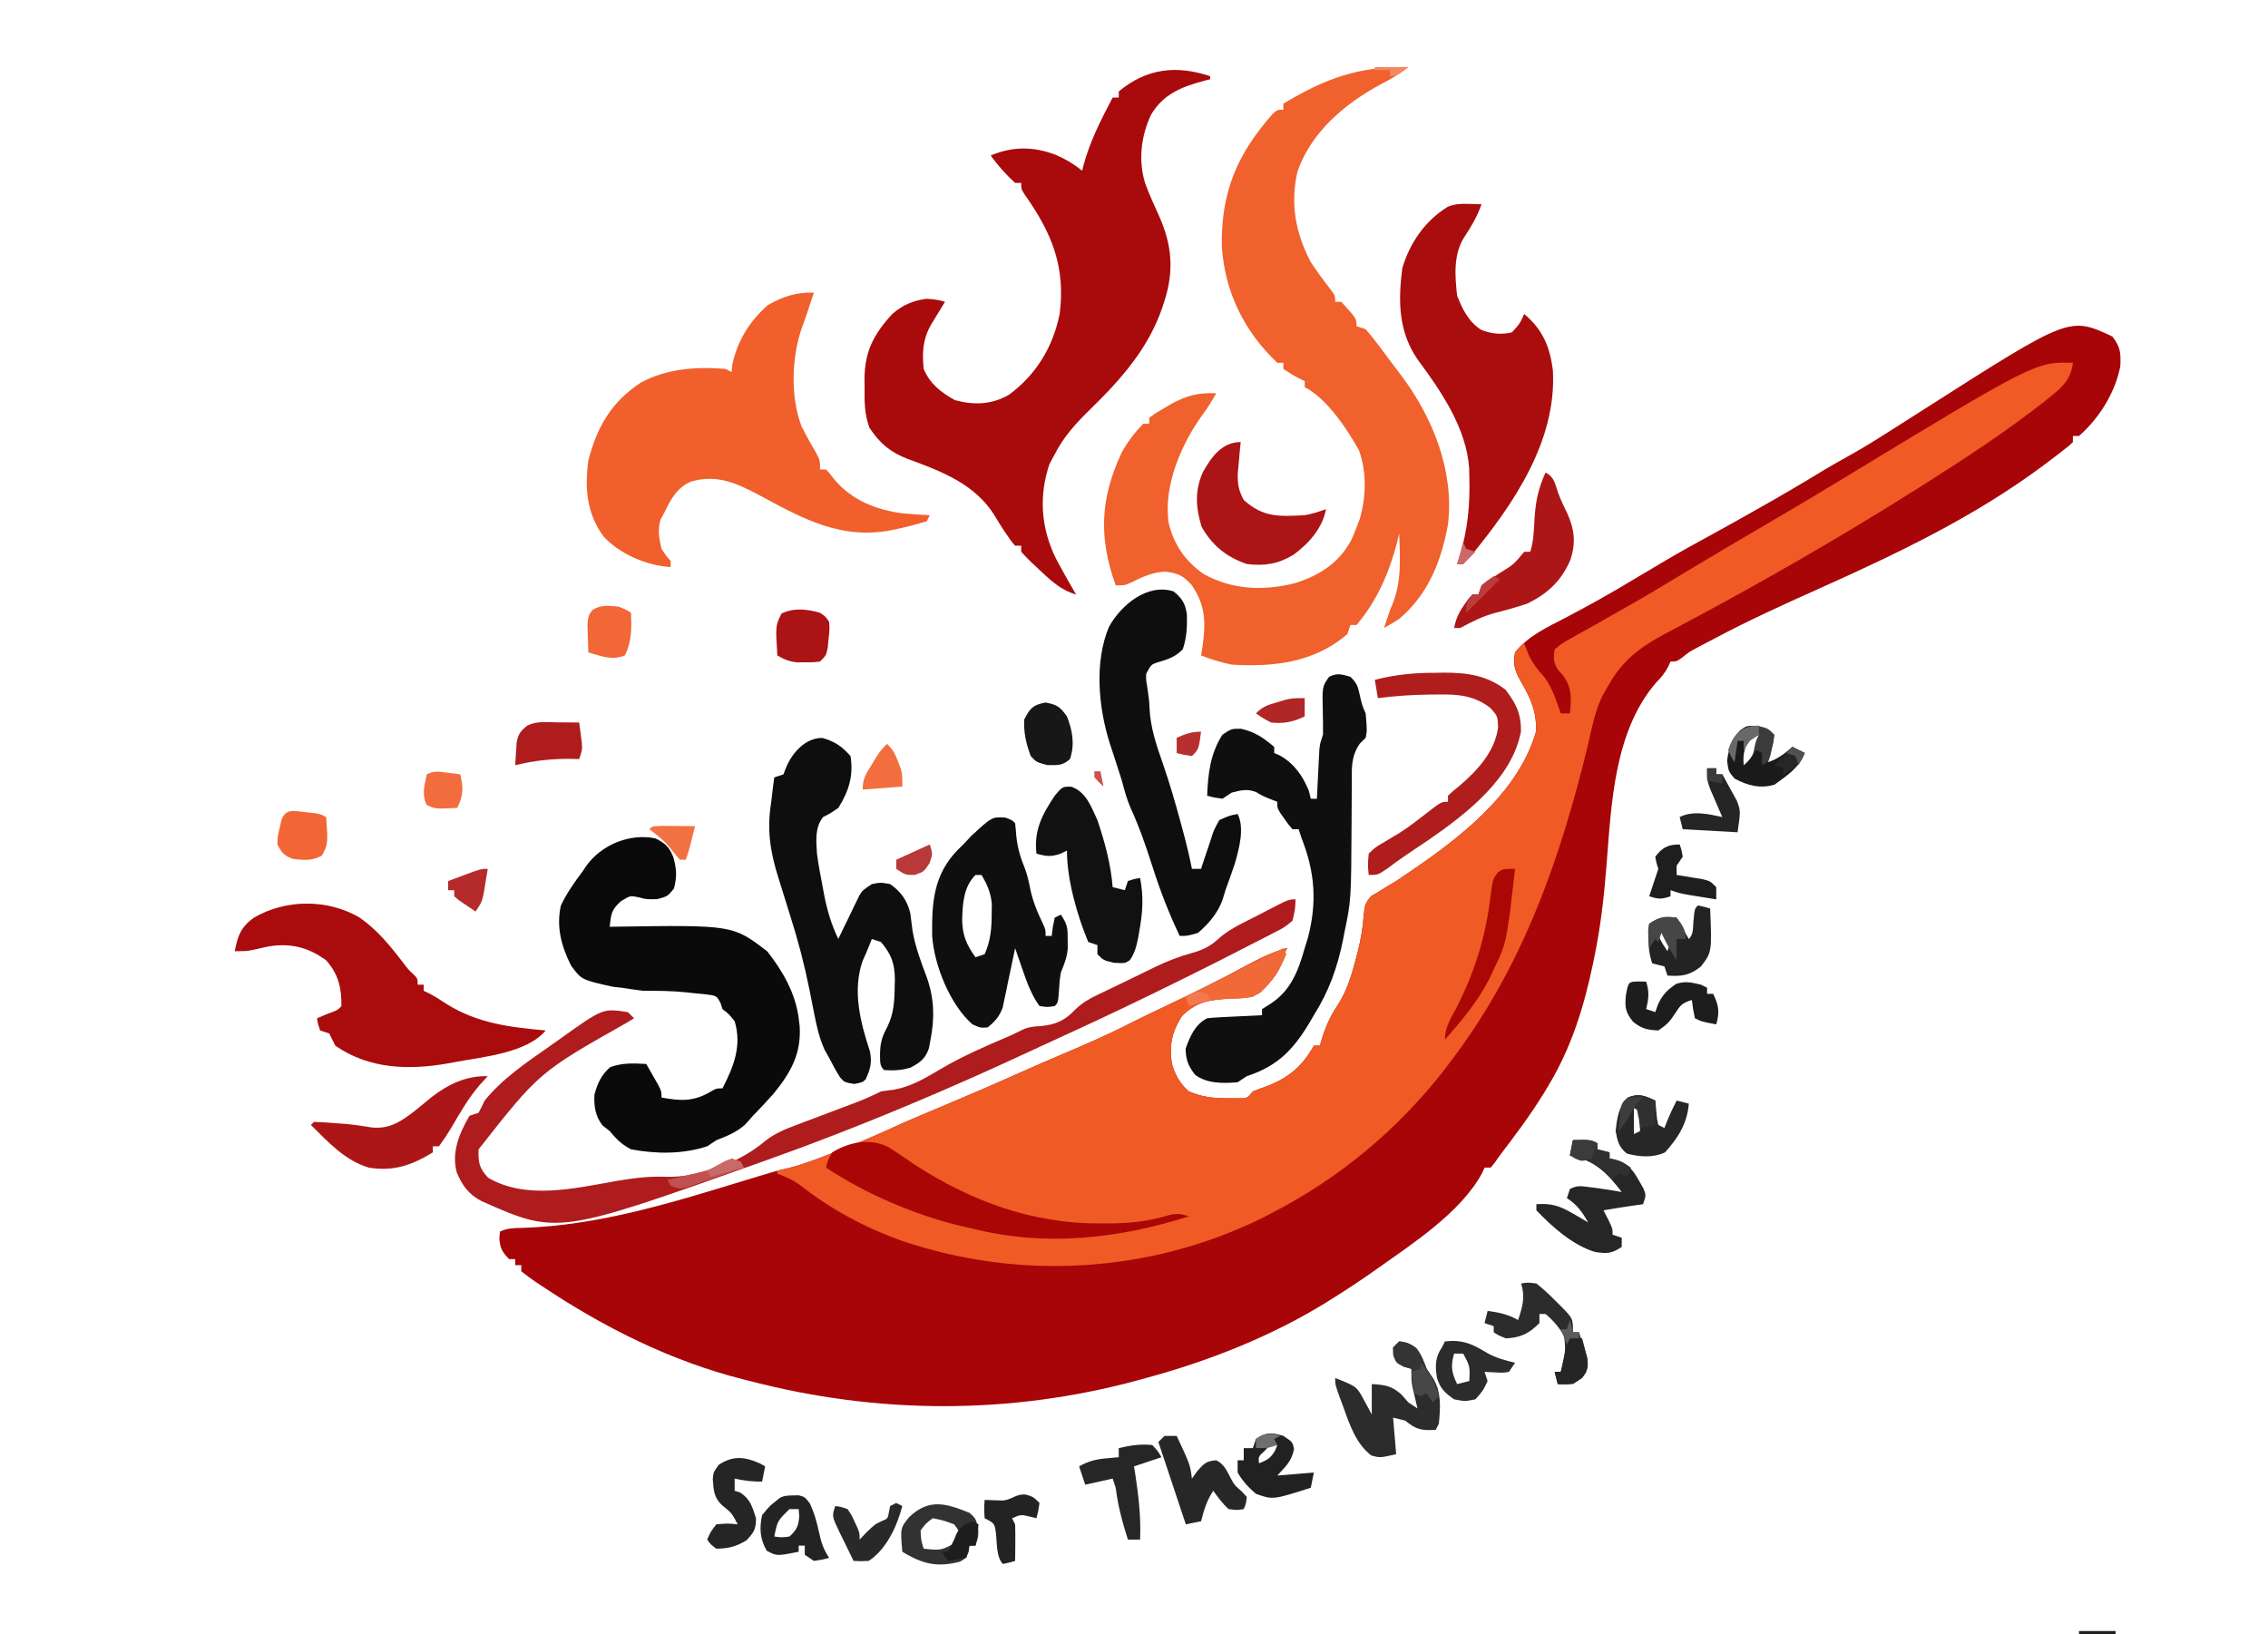 <?xml version="1.0" encoding="UTF-8"?>
<svg version="1.1" xmlns="http://www.w3.org/2000/svg" width="744" height="536">
<path d="M0 0 C2.669 3.397 2.835 5.524 2.609 9.773 C0.95 18.424 -4.326 26.832 -10.938 32.625 C-11.598 32.625 -12.258 32.625 -12.938 32.625 C-12.938 33.285 -12.938 33.945 -12.938 34.625 C-14.197 35.855 -14.197 35.855 -15.988 37.242 C-16.657 37.76 -17.325 38.279 -18.014 38.813 C-18.752 39.37 -19.49 39.926 -20.25 40.5 C-21.399 41.369 -21.399 41.369 -22.572 42.256 C-45.525 59.362 -71.052 71.435 -97.062 83.082 C-108.217 88.079 -119.325 93.142 -130.125 98.875 C-130.93 99.295 -131.735 99.715 -132.564 100.148 C-133.729 100.763 -133.729 100.763 -134.918 101.391 C-135.598 101.749 -136.277 102.108 -136.977 102.478 C-139.024 103.62 -139.024 103.62 -141.064 105.265 C-142.938 106.625 -142.938 106.625 -144.938 106.625 C-145.211 107.224 -145.484 107.824 -145.766 108.441 C-146.9 110.556 -148.016 111.868 -149.688 113.562 C-163.431 129.513 -164.344 153.315 -165.917 173.297 C-166.723 183.537 -167.844 193.562 -169.938 203.625 C-170.156 204.687 -170.156 204.687 -170.378 205.771 C-173.329 219.898 -177.446 233.182 -184.938 245.625 C-185.472 246.517 -186.007 247.409 -186.559 248.328 C-190.941 255.412 -195.874 262.021 -200.938 268.625 C-201.479 269.4 -202.02 270.174 -202.578 270.973 C-203.027 271.518 -203.475 272.063 -203.938 272.625 C-204.597 272.625 -205.257 272.625 -205.938 272.625 C-206.204 273.214 -206.47 273.803 -206.744 274.41 C-213.643 287.211 -229.304 297.387 -240.938 305.625 C-241.581 306.081 -242.224 306.537 -242.887 307.007 C-247.16 310.005 -251.51 312.861 -255.938 315.625 C-256.527 315.995 -257.117 316.366 -257.725 316.748 C-275.872 327.974 -296.382 336.047 -316.938 341.625 C-317.868 341.881 -318.799 342.137 -319.758 342.401 C-361.685 353.745 -404.946 353.558 -446.938 342.625 C-448.031 342.351 -448.031 342.351 -449.147 342.072 C-472.859 336.076 -494.681 325.121 -514.938 311.625 C-515.742 311.093 -516.546 310.56 -517.375 310.012 C-518.939 308.943 -520.448 307.795 -521.938 306.625 C-521.938 305.965 -521.938 305.305 -521.938 304.625 C-522.597 304.625 -523.258 304.625 -523.938 304.625 C-523.938 303.965 -523.938 303.305 -523.938 302.625 C-524.597 302.625 -525.258 302.625 -525.938 302.625 C-528.155 300.322 -528.905 299.1 -529.125 295.875 C-529.063 295.132 -529.001 294.39 -528.938 293.625 C-526.437 292.375 -524.235 292.469 -521.481 292.386 C-496.311 291.582 -472.249 284.037 -448.342 276.747 C-437.945 273.585 -437.945 273.585 -433.75 272.625 C-428.539 271.258 -423.626 269.302 -418.625 267.312 C-417.656 266.934 -416.688 266.556 -415.689 266.166 C-409.963 263.908 -404.347 261.48 -398.758 258.904 C-393.676 256.599 -388.521 254.469 -383.375 252.312 C-375.047 248.807 -366.749 245.252 -358.507 241.548 C-353.638 239.365 -348.741 237.256 -343.828 235.173 C-336.55 232.086 -329.352 228.965 -322.324 225.336 C-318.537 223.423 -314.709 221.609 -310.874 219.794 C-301.476 215.347 -292.185 210.771 -283.052 205.798 C-279.085 203.658 -275.29 201.897 -270.938 200.625 C-272.38 207.181 -274.755 210.621 -279.676 215.266 C-282.75 217.113 -285.184 217.032 -288.75 217.125 C-295.618 217.496 -300.224 217.911 -305.25 222.938 C-308.512 228.133 -309.413 232.356 -308.539 238.375 C-307.552 242.068 -305.852 245.126 -302.938 247.625 C-298.615 249.471 -294.864 249.897 -290.188 249.875 C-289.058 249.88 -287.929 249.885 -286.766 249.891 C-283.803 249.916 -283.803 249.916 -281.938 247.625 C-280.39 247.003 -278.825 246.425 -277.25 245.875 C-270.101 243.096 -265.679 239.32 -261.938 232.625 C-261.277 232.625 -260.618 232.625 -259.938 232.625 C-259.791 232.091 -259.644 231.558 -259.492 231.008 C-258.17 226.615 -256.654 223.044 -254.062 219.25 C-251.022 214.42 -249.552 209.536 -248.125 204.062 C-247.815 202.876 -247.815 202.876 -247.499 201.665 C-246.513 197.666 -245.847 193.865 -245.566 189.754 C-245.263 186.718 -245.175 185.897 -243.109 183.531 C-242.31 183.067 -241.511 182.603 -240.688 182.125 C-239.784 181.566 -238.88 181.006 -237.949 180.43 C-236.955 179.834 -235.961 179.239 -234.938 178.625 C-232.78 177.183 -230.635 175.724 -228.5 174.25 C-227.95 173.87 -227.4 173.491 -226.834 173.099 C-211.363 162.319 -194.554 148.454 -189.062 129.625 C-188.81 123.566 -190.543 119.104 -193.562 114 C-195.666 110.357 -196.91 107.904 -195.938 103.625 C-191.539 98.105 -185.414 95.399 -179.25 92.188 C-171.676 88.196 -164.243 84.088 -156.938 79.625 C-154.131 77.948 -151.316 76.286 -148.5 74.625 C-147.49 74.026 -147.49 74.026 -146.459 73.414 C-141.624 70.563 -136.721 67.854 -131.787 65.178 C-127.061 62.602 -122.373 59.96 -117.688 57.312 C-116.19 56.467 -116.19 56.467 -114.662 55.604 C-107.804 51.716 -101.015 47.735 -94.289 43.625 C-91.743 42.105 -89.189 40.654 -86.59 39.23 C-81.901 36.642 -77.386 33.822 -72.875 30.938 C-71.198 29.874 -69.521 28.81 -67.844 27.746 C-65.494 26.252 -63.144 24.757 -60.797 23.258 C-14.034 -6.569 -14.034 -6.569 0 0 Z " fill="#A70507" transform="translate(692.938,110.375)"/>
<path d="M0 0 C-0.711 6.297 -4.547 8.811 -9.27 12.639 C-21.923 22.595 -35.404 31.4 -49 40 C-49.839 40.531 -50.678 41.062 -51.542 41.609 C-75.55 56.744 -100.189 70.96 -125.219 84.336 C-126.213 84.869 -127.207 85.403 -128.232 85.953 C-130.095 86.949 -131.962 87.938 -133.834 88.918 C-141.888 93.225 -147.682 97.547 -152.25 105.625 C-153.217 107.284 -153.217 107.284 -154.203 108.977 C-156.711 114.041 -157.751 119.521 -159 125 C-168.111 162.635 -180.357 197.944 -204 229 C-204.657 229.882 -205.315 230.763 -205.992 231.672 C-221.499 251.583 -240.614 267.497 -263 279 C-264.042 279.541 -265.083 280.083 -266.156 280.641 C-302.986 298.676 -345.731 301.123 -384.436 287.917 C-396.512 283.543 -407.612 277.583 -417.703 269.629 C-420.06 267.958 -422.284 266.958 -425 266 C-425 265.67 -425 265.34 -425 265 C-423.913 264.759 -422.827 264.518 -421.707 264.27 C-416.184 262.886 -410.97 260.789 -405.688 258.688 C-404.719 258.309 -403.75 257.931 -402.752 257.541 C-397.026 255.283 -391.41 252.855 -385.82 250.279 C-380.739 247.974 -375.583 245.844 -370.438 243.688 C-362.109 240.182 -353.811 236.627 -345.57 232.923 C-340.7 230.74 -335.803 228.631 -330.89 226.548 C-323.613 223.461 -316.414 220.34 -309.387 216.711 C-305.6 214.798 -301.772 212.984 -297.937 211.169 C-288.538 206.722 -279.248 202.146 -270.115 197.173 C-266.148 195.033 -262.352 193.272 -258 192 C-259.442 198.556 -261.817 201.996 -266.738 206.641 C-269.813 208.488 -272.246 208.407 -275.812 208.5 C-282.681 208.871 -287.286 209.286 -292.312 214.312 C-295.575 219.508 -296.476 223.731 -295.602 229.75 C-294.614 233.443 -292.914 236.501 -290 239 C-285.677 240.846 -281.926 241.272 -277.25 241.25 C-276.121 241.255 -274.992 241.26 -273.828 241.266 C-270.865 241.291 -270.865 241.291 -269 239 C-267.453 238.378 -265.887 237.8 -264.312 237.25 C-257.164 234.471 -252.741 230.695 -249 224 C-248.34 224 -247.68 224 -247 224 C-246.853 223.466 -246.706 222.933 -246.555 222.383 C-245.232 217.99 -243.716 214.419 -241.125 210.625 C-238.084 205.795 -236.614 200.911 -235.188 195.438 C-234.877 194.251 -234.877 194.251 -234.561 193.04 C-233.576 189.041 -232.909 185.24 -232.629 181.129 C-232.326 178.093 -232.237 177.272 -230.172 174.906 C-229.373 174.442 -228.573 173.978 -227.75 173.5 C-226.846 172.941 -225.943 172.381 -225.012 171.805 C-223.521 170.911 -223.521 170.911 -222 170 C-219.843 168.558 -217.697 167.099 -215.562 165.625 C-215.013 165.245 -214.463 164.866 -213.896 164.474 C-198.425 153.694 -181.617 139.829 -176.125 121 C-175.873 114.941 -177.605 110.479 -180.625 105.375 C-182.734 101.756 -183.814 99.272 -183 95 C-181.5 93.125 -181.5 93.125 -180 92 C-179.412 93.547 -179.412 93.547 -178.812 95.125 C-177.438 98.374 -175.639 100.615 -173.273 103.246 C-170.727 106.753 -169.436 110.942 -168 115 C-167.01 115 -166.02 115 -165 115 C-164.489 109.992 -164.297 106.337 -167.5 102.25 C-167.964 101.74 -168.428 101.229 -168.906 100.703 C-170.476 98.259 -170.447 96.86 -170 94 C-167.735 92.11 -167.735 92.11 -164.535 90.32 C-163.96 89.991 -163.384 89.662 -162.792 89.323 C-160.891 88.24 -158.977 87.183 -157.062 86.125 C-155.729 85.37 -154.397 84.613 -153.066 83.854 C-150.349 82.304 -147.627 80.762 -144.903 79.224 C-139.372 76.088 -133.937 72.796 -128.5 69.5 C-118.928 63.728 -109.303 58.054 -99.65 52.42 C-92.194 48.068 -84.773 43.667 -77.396 39.184 C-12.299 -0.324 -12.299 -0.324 0 0 Z " fill="#EF5A25" transform="translate(680,119)"/>
<path d="M0 0 C-2.899 2.299 -5.832 4.012 -9.125 5.688 C-20.878 12.057 -31.84 21.262 -36.371 34.246 C-38.796 44.866 -37.025 54.451 -32 64 C-29.97 67.062 -27.855 69.976 -25.574 72.855 C-24 75 -24 75 -24 77 C-23.34 77 -22.68 77 -22 77 C-17 82.476 -17 82.476 -17 85 C-15.515 85.495 -15.515 85.495 -14 86 C-12.321 87.946 -10.776 89.877 -9.25 91.938 C-8.807 92.529 -8.364 93.12 -7.907 93.729 C-7.012 94.927 -6.121 96.129 -5.234 97.333 C-4.183 98.753 -3.111 100.157 -2.035 101.559 C8.147 115.25 15.069 132.696 13 150 C10.827 162.003 6.549 172.959 -3 181 C-4.634 182.053 -6.292 183.073 -8 184 C-6 178 -6 178 -5.199 176.16 C-2.151 168.633 -2.736 160.973 -3 153 C-3.208 153.871 -3.415 154.743 -3.629 155.641 C-6.243 165.748 -10.155 174.923 -17 183 C-17.66 183 -18.32 183 -19 183 C-19.33 183.99 -19.66 184.98 -20 186 C-30.892 195.336 -44.151 196.848 -58 196 C-61.462 195.274 -64.713 194.3 -68 193 C-67.835 192.01 -67.67 191.02 -67.5 190 C-66.441 182.143 -66.484 176.693 -71 170 C-73.935 166.739 -75.379 166.083 -79.75 165.5 C-83.964 165.692 -87.299 167.228 -91.02 169.125 C-93 170 -93 170 -96 170 C-101.614 154.462 -101.132 141.621 -94.062 126.5 C-92.113 122.925 -89.804 119.952 -87 117 C-86.34 117 -85.68 117 -85 117 C-85 116.34 -85 115.68 -85 115 C-82.988 113.562 -82.988 113.562 -80.312 112 C-79.442 111.484 -78.572 110.969 -77.676 110.438 C-72.508 107.661 -68.918 106.768 -63 107 C-64.353 109.33 -65.711 111.613 -67.324 113.773 C-74.436 123.517 -80.441 137.313 -78.621 149.547 C-76.891 156.728 -73.188 162.08 -67.117 166.312 C-57.669 171.515 -47.434 171.869 -37.141 169.281 C-29.053 166.69 -22.63 162.611 -18.625 154.938 C-18.04 153.644 -17.502 152.328 -17 151 C-16.648 150.086 -16.296 149.172 -15.934 148.23 C-13.834 140.965 -13.605 132.816 -16.215 125.676 C-20.015 118.836 -26.795 108.603 -34 105 C-34 104.34 -34 103.68 -34 103 C-34.598 102.711 -35.196 102.422 -35.812 102.125 C-38 101 -38 101 -41 99 C-41 98.34 -41 97.68 -41 97 C-41.66 97 -42.32 97 -43 97 C-53.904 86.686 -60.319 73.558 -61.203 58.555 C-61.427 40.969 -56.178 28.526 -44.445 15.293 C-43 14 -43 14 -41 14 C-41 13.34 -41 12.68 -41 12 C-27.188 3.728 -16.398 -0.267 0 0 Z " fill="#F0612D" transform="translate(462,22)"/>
<path d="M0 0 C0 0.33 0 0.66 0 1 C-0.641 1.159 -1.281 1.317 -1.941 1.48 C-9.334 3.475 -15.307 5.778 -19.375 12.562 C-22.688 19.572 -23.661 27.612 -21.341 35.138 C-19.956 38.818 -18.367 42.385 -16.727 45.957 C-12.556 55.308 -11.816 63.802 -15 73.688 C-15.331 74.721 -15.331 74.721 -15.669 75.776 C-20.269 89.281 -29.231 99.381 -39.298 109.204 C-44.004 113.81 -48.007 118.115 -51 124 C-51.578 125.073 -52.155 126.145 -52.75 127.25 C-56.287 137.862 -55.503 148.206 -50.625 158.188 C-49.766 159.8 -48.892 161.405 -48 163 C-47.599 163.721 -47.198 164.441 -46.785 165.184 C-45.872 166.798 -44.939 168.401 -44 170 C-49.422 168.475 -52.989 164.752 -57 161 C-57.804 160.257 -57.804 160.257 -58.625 159.5 C-59.797 158.381 -60.906 157.196 -62 156 C-62 155.34 -62 154.68 -62 154 C-62.66 154 -63.32 154 -64 154 C-65.184 152.645 -65.184 152.645 -66.438 150.812 C-66.878 150.172 -67.319 149.531 -67.773 148.871 C-68.74 147.396 -69.66 145.89 -70.562 144.375 C-76.942 133.834 -88.007 129.652 -99.124 125.573 C-104.908 123.362 -108.309 120.543 -111.789 115.309 C-113.432 110.82 -113.438 106.804 -113.375 102.062 C-113.387 101.194 -113.398 100.326 -113.41 99.432 C-113.369 90.354 -110.438 84.627 -104.25 77.961 C-100.837 74.986 -97.471 73.601 -93 73 C-89.438 73.312 -89.438 73.312 -87 74 C-87.632 75.031 -87.632 75.031 -88.277 76.082 C-88.825 76.983 -89.373 77.884 -89.938 78.812 C-90.483 79.706 -91.028 80.599 -91.59 81.52 C-94.307 86.3 -94.521 90.625 -94 96 C-91.916 100.936 -88.366 103.685 -83.75 106.25 C-77.524 107.948 -71.71 107.743 -66.043 104.508 C-57.082 97.894 -51.592 88.848 -49.387 77.977 C-47.381 62.542 -52.011 51.299 -60.863 38.812 C-62 37 -62 37 -62 35 C-62.66 35 -63.32 35 -64 35 C-67.011 32.22 -69.642 29.351 -72 26 C-64.761 22.952 -57.903 23.011 -50.625 25.812 C-47.387 27.189 -44.751 28.808 -42 31 C-41.865 30.441 -41.729 29.881 -41.59 29.305 C-39.444 21.311 -35.832 14.286 -32 7 C-31.34 7 -30.68 7 -30 7 C-30 6.34 -30 5.68 -30 5 C-20.92 -2.567 -11.16 -3.72 0 0 Z " fill="#A90A0C" transform="translate(397,25)"/>
<path d="M0 0 C-0.182 0.534 -0.364 1.067 -0.551 1.617 C-1.087 3.207 -1.613 4.799 -2.133 6.395 C-2.677 8.029 -3.251 9.654 -3.867 11.262 C-7.325 20.96 -7.796 34.281 -4 44 C-2.503 46.934 -0.928 49.787 0.758 52.617 C2 55 2 55 2 58 C2.66 58 3.32 58 4 58 C5.262 59.391 5.262 59.391 6.688 61.25 C12.389 68.08 20.507 71.312 29.242 72.406 C32.161 72.654 35.074 72.856 38 73 C37.67 73.66 37.34 74.32 37 75 C34.327 75.818 31.721 76.51 29 77.125 C28.222 77.302 27.444 77.478 26.642 77.66 C9.265 81.44 -3.371 74.265 -18.379 66.18 C-25.728 62.294 -31.965 59.588 -40.25 61.938 C-44.932 63.961 -46.832 67.567 -49 72 C-49.681 73.268 -49.681 73.268 -50.375 74.562 C-51.257 78.003 -50.812 80.564 -50 84 C-48.532 86.265 -48.532 86.265 -47 88 C-47 88.66 -47 89.32 -47 90 C-54.983 89.479 -63.463 85.853 -69 80 C-74.602 72.251 -75.19 64.319 -74 55 C-71.044 43.862 -66.438 35.858 -56.797 29.512 C-48.181 24.855 -38.628 24.253 -29 25 C-28.34 25.33 -27.68 25.66 -27 26 C-26.918 25.175 -26.835 24.35 -26.75 23.5 C-25.103 15.813 -20.985 9.123 -15 4 C-10.06 1.252 -5.676 -0.242 0 0 Z " fill="#F05F2C" transform="translate(267,96)"/>
<path d="M0 0 C3.184 1.558 4.497 2.779 5.848 6.059 C6.962 10.014 7.138 12.485 6.062 16.5 C4 19 4 19 0.625 19.938 C-3 20 -3 20 -5.562 19.312 C-8.227 18.746 -8.227 18.746 -11.25 20.562 C-14.512 23.454 -14.517 24.81 -15 29 C-14.392 28.99 -13.785 28.979 -13.158 28.968 C25.393 28.395 25.393 28.395 36.688 37.062 C41.724 43.46 45.987 50.821 47 59 C47.106 59.842 47.211 60.684 47.32 61.551 C47.911 70.627 44.397 76.823 38.773 83.738 C36.573 86.222 34.311 88.62 32 91 C30.701 92.454 30.701 92.454 29.375 93.938 C26.479 96.453 23.558 97.616 20 99 C19.01 99.66 18.02 100.32 17 101 C8.787 103.645 0.426 103.541 -8 102 C-11.015 100.435 -12.867 98.603 -15 96 C-15.784 95.381 -16.567 94.763 -17.375 94.125 C-19.775 90.986 -20.179 87.845 -20 84 C-18.855 80.118 -17.87 77.793 -14.875 75.062 C-10.88 73.586 -7.211 73.752 -3 74 C-2.162 75.455 -1.329 76.914 -0.5 78.375 C-0.036 79.187 0.428 79.999 0.906 80.836 C2 83 2 83 2 85 C8.448 86.216 12.702 86.358 18.406 82.91 C20 82 20 82 22 82 C25.677 74.855 28.43 68.036 26 60 C24.166 57.665 24.166 57.665 22 56 C21.785 55.331 21.569 54.662 21.348 53.973 C20.057 51.61 20.057 51.61 16.586 51.172 C15.184 51.012 13.78 50.872 12.375 50.75 C11.688 50.673 11.001 50.595 10.293 50.516 C5.51 50.013 0.806 49.975 -4 50 C-6.34 49.718 -8.675 49.387 -11 49 C-11.949 48.897 -12.898 48.794 -13.875 48.688 C-24.255 46.404 -24.255 46.404 -27.688 41.676 C-30.861 35.356 -32.571 29.004 -31 22 C-29.078 17.989 -26.682 14.536 -24 11 C-23.595 10.39 -23.19 9.781 -22.773 9.152 C-17.751 2.088 -8.478 -1.743 0 0 Z " fill="#0A0A0A" transform="translate(215,275)"/>
<path d="M0 0 C2.186 2.186 2.422 3.073 3.062 6 C3.555 8.212 3.983 9.967 5 12 C5.463 17.644 5.463 17.644 5 20 C4.342 20.662 3.685 21.323 3.007 22.005 C0.118 26.316 0.434 30.013 0.461 35.094 C0.449 36.077 0.437 37.06 0.425 38.073 C0.39 41.215 0.381 44.357 0.375 47.5 C0.239 73.307 0.239 73.307 -2 84 C-2.146 84.76 -2.292 85.52 -2.442 86.304 C-4.262 95.366 -7.061 103.149 -12 111 C-12.424 111.727 -12.848 112.454 -13.285 113.203 C-18.658 122.256 -23.848 127.689 -34 131 C-35.485 131.99 -35.485 131.99 -37 133 C-41.769 133.387 -46.96 133.5 -50.934 130.578 C-53.227 127.642 -53.986 125.684 -54.062 121.938 C-52.625 117.962 -50.917 113.958 -47 112 C-45.627 111.85 -44.247 111.752 -42.867 111.684 C-42.062 111.642 -41.256 111.6 -40.426 111.557 C-39.584 111.517 -38.742 111.478 -37.875 111.438 C-37.026 111.394 -36.176 111.351 -35.301 111.307 C-33.201 111.2 -31.1 111.1 -29 111 C-29 110.34 -29 109.68 -29 109 C-28.113 108.443 -27.226 107.886 -26.312 107.312 C-19.566 102.985 -17.091 96.444 -15 89 C-14.661 87.909 -14.322 86.819 -13.973 85.695 C-10.898 74.013 -11.622 64.182 -16 53 C-16.33 52.01 -16.66 51.02 -17 50 C-17.66 50 -18.32 50 -19 50 C-20.289 48.539 -20.289 48.539 -21.625 46.625 C-22.071 45.999 -22.517 45.372 -22.977 44.727 C-24 43 -24 43 -24 41 C-25.114 40.567 -25.114 40.567 -26.25 40.125 C-29 39 -29 39 -30.938 37.812 C-33.907 36.643 -35.954 37.222 -39 38 C-39.99 38.66 -40.98 39.32 -42 40 C-44.688 39.625 -44.688 39.625 -47 39 C-46.73 31.769 -45.965 25.221 -42 19 C-39 17 -39 17 -35.75 17.062 C-31.07 18.232 -28.686 19.916 -25 23 C-25 23.66 -25 24.32 -25 25 C-24.404 25.263 -23.809 25.526 -23.195 25.797 C-18.525 28.357 -15.571 32.572 -13.625 37.438 C-13.419 38.283 -13.213 39.129 -13 40 C-12.34 40 -11.68 40 -11 40 C-10.939 38.735 -10.879 37.471 -10.816 36.168 C-10.732 34.508 -10.647 32.848 -10.562 31.188 C-10.523 30.354 -10.484 29.521 -10.443 28.662 C-10.381 27.458 -10.381 27.458 -10.316 26.23 C-10.28 25.492 -10.243 24.754 -10.205 23.993 C-10 22 -10 22 -9 19 C-8.98 16.513 -8.998 14.047 -9.062 11.562 C-9.267 3.214 -9.267 3.214 -7 0 C-4.294 -1.353 -2.867 -0.788 0 0 Z " fill="#0F0F0F" transform="translate(443,222)"/>
<path d="M0 0 C4.17 1.226 6.287 2.692 9.188 5.938 C10.24 12.253 8.623 17.547 5.188 22.938 C2.562 24.75 2.562 24.75 0.188 25.938 C-2.564 29.475 -2.059 33.664 -1.812 37.938 C-1.346 41.487 -0.689 44.987 0 48.5 C0.166 49.407 0.331 50.314 0.502 51.248 C1.514 56.513 2.872 61.1 5.188 65.938 C5.73 64.806 6.273 63.674 6.832 62.508 C7.554 61.026 8.277 59.544 9 58.062 C9.356 57.316 9.713 56.57 10.08 55.801 C10.607 54.728 10.607 54.728 11.145 53.633 C11.464 52.973 11.783 52.313 12.113 51.633 C13.188 49.938 13.188 49.938 16.188 47.938 C19 47.375 19 47.375 22.188 47.938 C25.694 50.366 27.787 53.292 28.797 57.441 C29.07 59.409 29.321 61.379 29.555 63.352 C30.475 68.564 32.286 73.413 34.156 78.355 C36.7 85.41 36.839 91.958 35.375 99.312 C35.224 100.125 35.073 100.937 34.918 101.773 C33.776 105.156 31.993 106.524 28.875 108.125 C25.837 109.044 23.345 109.153 20.188 108.938 C18.666 107.416 18.945 106.058 18.875 103.938 C18.892 100.315 19.444 98.091 21.188 94.938 C23.438 90.397 23.636 86.229 23.688 81.25 C23.706 80.525 23.724 79.8 23.742 79.053 C23.686 73.958 22.58 70.939 19.188 66.938 C18.198 66.608 17.207 66.278 16.188 65.938 C15.754 67.02 15.754 67.02 15.312 68.125 C14.631 69.829 13.916 71.52 13.141 73.184 C9.784 82.882 12.395 93.229 15.508 102.598 C16.292 106.451 15.78 108.389 14.188 111.938 C13.188 112.938 13.188 112.938 10.438 113.5 C7.188 112.938 7.188 112.938 5.785 111.363 C4.468 109.262 3.303 107.153 2.188 104.938 C1.687 104.049 1.187 103.161 0.672 102.246 C-1.184 98.11 -2.023 94.06 -2.875 89.625 C-3.199 88.004 -3.523 86.383 -3.848 84.762 C-4.006 83.962 -4.165 83.162 -4.329 82.337 C-5.969 74.203 -8.035 66.305 -10.564 58.396 C-11.448 55.62 -12.305 52.837 -13.16 50.053 C-13.584 48.677 -14.014 47.304 -14.449 45.932 C-17.219 37.136 -18.276 30.05 -16.812 20.938 C-16.621 19.355 -16.433 17.771 -16.25 16.188 C-16.106 15.115 -15.961 14.043 -15.812 12.938 C-14.822 12.607 -13.832 12.277 -12.812 11.938 C-12.524 11.195 -12.235 10.453 -11.938 9.688 C-9.948 4.823 -5.508 -0.122 0 0 Z " fill="#0E0E0E" transform="translate(269.812,242.062)"/>
<path d="M0 0 C0.799 0.018 1.598 0.036 2.422 0.055 C3.025 0.078 3.628 0.101 4.25 0.125 C2.836 4.24 0.741 7.644 -1.629 11.258 C-5.009 16.888 -4.469 23.816 -3.75 30.125 C-2.012 34.581 0.072 38.749 4.203 41.359 C7.583 42.624 10.721 42.993 14.25 42.125 C16.817 39.278 16.817 39.278 18.25 36.125 C24.311 41.175 26.776 46.993 27.672 54.805 C28.886 77.788 14.778 98.461 0.75 115.5 C-0.075 116.366 -0.9 117.233 -1.75 118.125 C-2.41 118.125 -3.07 118.125 -3.75 118.125 C-3.443 117.181 -3.443 117.181 -3.129 116.219 C-0.246 107.06 0.538 98.683 0.25 89.125 C0.225 87.996 0.225 87.996 0.199 86.844 C-0.636 73.665 -8.925 61.564 -16.562 51.25 C-23.024 42.019 -23.131 32.051 -21.75 21.125 C-19.305 12.855 -14.268 5.503 -6.836 0.953 C-4.409 -0.01 -2.601 -0.077 0 0 Z " fill="#AA0D0E" transform="translate(481.75,66.875)"/>
<path d="M0 0 C-0.129 3.259 -0.129 3.259 -1 7 C-3.523 9.111 -3.523 9.111 -6.93 10.863 C-7.55 11.191 -8.171 11.518 -8.811 11.856 C-10.862 12.93 -12.929 13.965 -15 15 C-16.422 15.733 -17.843 16.468 -19.263 17.205 C-23.862 19.576 -28.491 21.886 -33.125 24.188 C-33.956 24.602 -34.788 25.016 -35.644 25.443 C-49.438 32.313 -63.321 38.946 -77.347 45.33 C-80.642 46.832 -83.926 48.356 -87.209 49.884 C-107.239 59.206 -127.423 67.954 -148 76 C-149.601 76.627 -149.601 76.627 -151.234 77.268 C-158.119 79.95 -165.042 82.514 -172 85 C-173.151 85.414 -174.303 85.828 -175.489 86.254 C-242.179 110.002 -242.179 110.002 -267 99 C-271.201 96.86 -273.418 93.815 -275.188 89.5 C-276.921 82.855 -274.329 76.777 -271 71 C-269.515 70.505 -269.515 70.505 -268 70 C-267.295 68.687 -266.632 67.35 -266 66 C-260.215 58.845 -252.44 53.601 -244.962 48.373 C-243.674 47.471 -242.39 46.563 -241.112 45.647 C-227.214 35.727 -227.214 35.727 -219 37 C-218.34 37.66 -217.68 38.32 -217 39 C-217.62 39.389 -218.24 39.779 -218.879 40.18 C-248.085 56.667 -248.085 56.667 -268 82 C-268.143 86.365 -267.829 88.097 -264.875 91.312 C-252.385 98.644 -236.42 94.77 -223.019 92.423 C-217.494 91.477 -212.352 90.782 -206.75 91 C-195.63 91.387 -182.227 86.366 -173.78 79.086 C-170.656 76.742 -167.498 75.39 -163.871 74.055 C-163.2 73.799 -162.528 73.543 -161.836 73.279 C-159.706 72.469 -157.572 71.672 -155.438 70.875 C-153.3 70.069 -151.164 69.26 -149.028 68.449 C-147.704 67.948 -146.378 67.449 -145.051 66.954 C-141.939 65.783 -138.966 64.497 -136 63 C-134.588 62.778 -133.17 62.594 -131.75 62.438 C-125.936 61.358 -121.494 58.645 -116.475 55.677 C-109.208 51.423 -101.597 48.099 -93.853 44.819 C-92.516 44.228 -91.2 43.587 -89.901 42.917 C-87.699 41.855 -85.993 41.702 -83.562 41.562 C-78.622 41.093 -75.621 39.725 -72.18 36.062 C-69.858 33.866 -67.813 32.69 -64.938 31.312 C-63.887 30.807 -62.836 30.302 -61.754 29.781 C-61.165 29.503 -60.576 29.224 -59.969 28.938 C-57.751 27.881 -55.546 26.8 -53.34 25.719 C-51.685 24.916 -50.03 24.114 -48.375 23.312 C-47.6 22.932 -46.825 22.551 -46.027 22.159 C-41.99 20.227 -38.118 18.698 -33.789 17.543 C-29.969 16.462 -27.598 15.131 -24.658 12.374 C-20.974 9.322 -16.488 7.359 -12.25 5.188 C-10.813 4.434 -10.813 4.434 -9.348 3.666 C-2.275 0 -2.275 0 0 0 Z " fill="#AF1C1D" transform="translate(425,295)"/>
<path d="M0 0 C5.765 4.025 9.99 9.217 14.238 14.766 C15.907 16.985 15.907 16.985 17.73 18.672 C19 20 19 20 19 22 C19.66 22 20.32 22 21 22 C21 22.66 21 23.32 21 24 C21.587 24.281 22.173 24.562 22.777 24.852 C24.827 25.91 26.656 27.082 28.562 28.375 C38.752 34.701 49.307 35.958 61 37 C54.956 44.368 40.487 45.671 31.625 47.312 C30.711 47.484 29.796 47.655 28.854 47.832 C16.083 50.058 3.031 49.679 -8 42 C-8.688 40.678 -9.358 39.345 -10 38 C-11.485 37.505 -11.485 37.505 -13 37 C-13.688 34.938 -13.688 34.938 -14 33 C-12.866 32.526 -11.731 32.051 -10.562 31.562 C-7.243 30.364 -7.243 30.364 -6 29 C-5.937 23.054 -6.986 18.542 -11 14 C-16.849 9.756 -22.46 8.326 -29.656 9.395 C-31.357 9.742 -33.052 10.117 -34.738 10.527 C-37 11 -37 11 -41 11 C-40.035 6.079 -39.061 3.156 -34.809 0.066 C-24.314 -6.121 -10.494 -6.183 0 0 Z " fill="#AA0C0E" transform="translate(118,301)"/>
<path d="M0 0 C2.81 2.279 3.866 4.006 4.352 7.602 C4.472 11.674 4.292 15.123 3 19 C0.511 21.489 -1.813 22.267 -5.16 23.227 C-7.369 23.956 -7.369 23.956 -9 27 C-9.061 28.958 -9.061 28.958 -8.688 31.062 C-8.008 35.786 -8.008 35.786 -7.914 38.18 C-7.62 44.721 -5.653 50.409 -3.516 56.532 C-1.313 62.894 0.556 69.313 2.312 75.812 C2.567 76.749 2.821 77.686 3.083 78.651 C4.181 82.753 5.197 86.829 6 91 C6.99 91 7.98 91 9 91 C9.182 90.432 9.364 89.863 9.551 89.277 C10.343 86.843 11.17 84.422 12 82 C12.217 81.312 12.433 80.623 12.656 79.914 C13.312 78.062 13.312 78.062 15 75 C18.188 73.562 18.188 73.562 21 73 C23.349 77.699 21.463 84.345 20.109 89.184 C19.12 92.142 18.073 95.071 17 98 C16.694 99.018 16.389 100.037 16.074 101.086 C14.406 105.61 11.623 108.857 8 112 C4.562 113 4.562 113 2 113 C-1.628 105.447 -4.526 97.856 -7.062 89.875 C-9.125 83.414 -11.286 77.174 -14.127 71.014 C-15.395 68.088 -16.179 65.079 -17 62 C-17.483 60.466 -17.974 58.935 -18.473 57.406 C-18.732 56.603 -18.992 55.8 -19.26 54.973 C-19.795 53.323 -20.334 51.675 -20.877 50.027 C-24.631 38.363 -26.118 23.19 -21.188 11.562 C-17.188 4.396 -8.579 -2.778 0 0 Z " fill="#0E0E0E" transform="translate(385,194)"/>
<path d="M0 0 C2.188 0.812 2.188 0.812 3.188 1.812 C3.347 3.163 3.465 4.519 3.562 5.875 C3.96 9.867 4.918 13.095 6.438 16.785 C7.231 18.931 7.689 21.005 8.125 23.25 C8.981 27.465 10.516 31.102 12.383 34.965 C13.188 36.812 13.188 36.812 13.188 38.812 C13.848 38.812 14.508 38.812 15.188 38.812 C15.373 37.358 15.373 37.358 15.562 35.875 C15.769 34.864 15.975 33.854 16.188 32.812 C16.848 32.483 17.508 32.153 18.188 31.812 C20.407 35.142 20.459 36.3 20.438 40.188 C20.445 41.591 20.445 41.591 20.453 43.023 C20.172 45.979 19.312 48.082 18.188 50.812 C17.778 53.441 17.778 53.441 17.625 56.062 C17.288 60.712 17.288 60.712 16.188 61.812 C13.812 62.188 13.812 62.188 11.188 61.812 C8.445 58.024 7.02 53.895 5.5 49.5 C5.275 48.855 5.05 48.21 4.818 47.545 C4.27 45.969 3.728 44.391 3.188 42.812 C3.057 43.458 2.926 44.103 2.792 44.769 C2.189 47.703 1.564 50.633 0.938 53.562 C0.733 54.578 0.528 55.594 0.316 56.641 C-0.003 58.11 -0.003 58.11 -0.328 59.609 C-0.517 60.51 -0.705 61.411 -0.899 62.339 C-2.001 65.322 -3.368 66.807 -5.812 68.812 C-8.188 69 -8.188 69 -10.812 67.812 C-18.114 61.443 -23.358 48.456 -24.016 38.844 C-24.163 27.737 -23.585 18.753 -15.574 10.523 C-14.993 9.959 -14.411 9.394 -13.812 8.812 C-12.967 7.905 -12.121 6.997 -11.25 6.062 C-4.367 -0.291 -4.367 -0.291 0 0 Z M-9.812 18.812 C-13.731 22.731 -13.983 27.999 -14.188 33.312 C-14.115 38.592 -12.847 41.545 -9.812 45.812 C-8.822 45.483 -7.832 45.153 -6.812 44.812 C-4.877 40.463 -4.516 36.538 -4.5 31.812 C-4.483 30.637 -4.466 29.461 -4.449 28.25 C-4.846 24.496 -5.937 22.059 -7.812 18.812 C-8.473 18.812 -9.133 18.812 -9.812 18.812 Z " fill="#0F0F0F" transform="translate(329.812,268.188)"/>
<path d="M0 0 C2.852 1.813 5.628 3.711 8.402 5.641 C26.91 17.637 47.066 25.066 69.277 24.953 C70.324 24.953 71.371 24.952 72.45 24.951 C79.325 24.87 85.419 24.226 92.012 22.199 C94.57 21.601 95.952 21.776 98.402 22.641 C75.008 29.981 51.491 32.676 27.402 26.641 C26.167 26.362 24.933 26.084 23.66 25.797 C8.53 22.148 -7.608 15.301 -20.598 6.641 C-20.098 4.328 -20.098 4.328 -18.598 1.641 C-12.906 -1.845 -6.008 -3.144 0 0 Z " fill="#A90605" transform="translate(291.598,376.359)"/>
<path d="M0 0 C4.89 1.834 6.38 6.435 8.5 10.938 C10.925 18.146 12.893 25.345 13.5 32.938 C14.82 33.267 16.14 33.597 17.5 33.938 C17.83 32.947 18.16 31.957 18.5 30.938 C20.562 30.25 20.562 30.25 22.5 29.938 C23.702 36.054 23.354 41.24 22.25 47.312 C22.128 48.014 22.007 48.716 21.882 49.439 C21.328 52.259 20.769 54.552 19.113 56.926 C17.5 57.938 17.5 57.938 13.938 57.75 C10.5 56.938 10.5 56.938 8.5 54.938 C8.5 53.947 8.5 52.958 8.5 51.938 C7.015 51.443 7.015 51.443 5.5 50.938 C1.839 42.182 -1.5 30.453 -1.5 20.938 C-2.222 21.288 -2.944 21.639 -3.688 22 C-6.812 23.042 -8.382 22.828 -11.5 21.938 C-12.366 14.29 -9.697 9.259 -5.5 2.938 C-2.958 -0.074 -2.958 -0.074 0 0 Z " fill="#111111" transform="translate(351.5,258.062)"/>
<path d="M0 0 C0.933 -0.016 1.867 -0.032 2.828 -0.049 C10.276 -0.054 16.895 0.882 22.875 5.562 C26.352 10.062 28.029 13.5 27.938 19.25 C25.074 34.63 10.099 46.181 -2.064 54.614 C-4.729 56.432 -7.407 58.229 -10.095 60.014 C-12.038 61.339 -13.916 62.734 -15.801 64.141 C-19 66.312 -19 66.312 -22 66.312 C-22.328 63.055 -22.328 63.055 -22 59.312 C-19.797 57.195 -19.797 57.195 -16.75 55.438 C-15.665 54.78 -14.579 54.123 -13.461 53.445 C-12.608 52.933 -12.608 52.933 -11.737 52.411 C-8.812 50.562 -6.105 48.435 -3.375 46.312 C1.774 42.312 1.774 42.312 4 42.312 C4 41.653 4 40.992 4 40.312 C5.539 38.867 5.539 38.867 7.625 37.188 C13.573 32.136 19.421 25.862 20.438 17.875 C20.289 14.207 20.289 14.207 17.875 11.5 C12.304 7.262 6.977 7.012 0.25 7.125 C-0.543 7.131 -1.335 7.138 -2.152 7.145 C-7.817 7.219 -13.378 7.587 -19 8.312 C-19.33 6.332 -19.66 4.353 -20 2.312 C-13.218 0.568 -6.99 -0.024 0 0 Z " fill="#AF1D1D" transform="translate(471,220.688)"/>
<path d="M0 0 C-0.095 0.953 -0.191 1.905 -0.289 2.887 C-0.4 4.141 -0.511 5.395 -0.625 6.688 C-0.741 7.929 -0.857 9.17 -0.977 10.449 C-1 13.98 -0.662 15.924 1 19 C7.421 24.779 12.593 24.429 21 24 C23.503 23.534 25.608 22.89 28 22 C26.798 28.276 22.413 33.203 17.375 36.938 C12.432 39.958 7.789 40.757 2 40 C-4.648 37.747 -9.326 33.944 -12.812 27.812 C-14.768 21.535 -15.128 15.754 -12.312 9.688 C-9.525 4.805 -6.095 0 0 0 Z " fill="#AC1415" transform="translate(407,145)"/>
<path d="M0 0 C2.927 1.464 3.111 3.741 4.137 6.688 C5.017 9.045 6.078 11.242 7.188 13.5 C9.523 18.796 9.947 22.982 8.223 28.477 C5.222 35.547 0.847 39.617 -6 43 C-9.543 44.197 -13.084 45.177 -16.711 46.09 C-20.843 47.233 -24.238 48.974 -28 51 C-28.66 51 -29.32 51 -30 51 C-29.391 47.907 -28.401 45.804 -26.562 43.25 C-26.131 42.636 -25.699 42.023 -25.254 41.391 C-24.633 40.702 -24.633 40.702 -24 40 C-23.34 40 -22.68 40 -22 40 C-21.67 39.01 -21.34 38.02 -21 37 C-19.073 35.592 -17.084 34.269 -15.062 33 C-10.429 30.131 -10.429 30.131 -7 26 C-6.34 26 -5.68 26 -5 26 C-3.92 22.423 -3.796 18.97 -3.625 15.25 C-3.262 9.547 -2.38 5.173 0 0 Z " fill="#AD1617" transform="translate(507,155)"/>
<path d="M0 0 C-1.299 1.423 -1.299 1.423 -2.625 2.875 C-6.371 7.23 -9.122 12.049 -12 17 C-13.265 19.087 -14.55 21.032 -16 23 C-16.66 23 -17.32 23 -18 23 C-18 23.66 -18 24.32 -18 25 C-24.982 29.241 -30.8 31.297 -39 30 C-46.724 27.747 -52.454 21.546 -58 16 C-57.67 15.67 -57.34 15.34 -57 15 C-54.831 15.066 -52.664 15.204 -50.5 15.375 C-49.229 15.469 -47.958 15.563 -46.648 15.66 C-43.761 15.929 -40.978 16.327 -38.125 16.812 C-32.11 17.477 -28.161 14.691 -23.559 11.09 C-21.856 9.699 -20.158 8.304 -18.465 6.902 C-12.936 2.635 -7.055 -0.191 0 0 Z " fill="#AD1617" transform="translate(160,353)"/>
<path d="M0 0 C2.389 0.231 3.722 0.786 5.625 2.25 C7.3 4.382 8.022 6.468 9 9 C9.701 10.031 10.402 11.062 11.125 12.125 C13.876 16.757 13.529 21.774 13 27 C12.67 27.66 12.34 28.32 12 29 C7.424 29.312 5.495 28.912 2 26 C0.68 25.67 -0.64 25.34 -2 25 C-1.67 28.96 -1.34 32.92 -1 37 C-6.261 38.196 -6.261 38.196 -9.125 37.438 C-14.141 33.592 -16.186 27.499 -18.25 21.75 C-18.518 21.031 -18.786 20.311 -19.062 19.57 C-21 14.292 -21 14.292 -21 12 C-13.929 14.791 -13.929 14.791 -11.375 19.562 C-10.929 20.389 -10.483 21.215 -10.023 22.066 C-9.686 22.704 -9.348 23.343 -9 24 C-9 20.7 -9 17.4 -9 14 C-4.676 14.254 -2.545 14.517 0.75 17.438 C1.492 18.283 2.235 19.129 3 20 C3.99 20.66 4.98 21.32 6 22 C5.856 21.397 5.711 20.793 5.562 20.172 C5.377 19.373 5.191 18.573 5 17.75 C4.814 16.961 4.629 16.172 4.438 15.359 C4 13 4 13 4 9 C3.196 8.773 2.391 8.546 1.562 8.312 C-1 7 -1 7 -1.938 4.5 C-1.958 3.675 -1.979 2.85 -2 2 C-1.34 1.34 -0.68 0.68 0 0 Z M6 22 C7 24 7 24 7 24 Z " fill="#2C2C2C" transform="translate(459,440)"/>
<path d="M0 0 C5.75 -0.125 5.75 -0.125 8 1 C8 1.66 8 2.32 8 3 C9.32 3.33 10.64 3.66 12 4 C12 4.66 12 5.32 12 6 C12.598 6.124 13.196 6.247 13.812 6.375 C18.048 7.585 19.697 9.759 21.75 13.438 C22.199 14.22 22.647 15.002 23.109 15.809 C24 18 24 18 23 21 C21.969 21.144 20.938 21.289 19.875 21.438 C16.575 21.917 13.287 22.439 10 23 C10.495 23.949 10.99 24.898 11.5 25.875 C13 29 13 29 13 31 C13.99 31.33 14.98 31.66 16 32 C16 32.99 16 33.98 16 35 C12.669 37.221 11.127 37.276 7.242 36.664 C0.047 34.533 -6.913 28.378 -12 23 C-12 22.34 -12 21.68 -12 21 C-7.102 20.651 -4.341 21.532 -0.125 24 C0.842 24.557 1.809 25.114 2.805 25.688 C3.891 26.337 3.891 26.337 5 27 C3.001 23.501 1.397 21.225 -2 19 C-1.67 18.01 -1.34 17.02 -1 16 C1.442 14.779 2.567 15.037 5.25 15.375 C6.048 15.474 6.846 15.574 7.668 15.676 C10.456 16.063 13.23 16.503 16 17 C11.048 10.564 7.098 6.631 -1 5 C-0.67 3.35 -0.34 1.7 0 0 Z " fill="#262626" transform="translate(516,374)"/>
<path d="M0 0 C1.32 0 2.64 0 4 0 C8.408 9.41 8.408 9.41 9 14 C9.578 13.196 10.155 12.391 10.75 11.562 C12.973 9.03 13.72 8.219 17 8 C19.779 9.39 20.478 11.578 21.91 14.227 C23.026 16.214 23.026 16.214 25.312 18.188 C25.869 18.786 26.426 19.384 27 20 C26.75 22.25 26.75 22.25 26 24 C23.812 24.375 23.812 24.375 21 24 C19.01 22.16 17.61 20.208 16 18 C13.81 21.285 13.002 24.207 12 28 C10.35 28.33 8.7 28.66 7 29 C4 20 1 11 -2 2 C-1.34 1.34 -0.68 0.68 0 0 Z " fill="#272727" transform="translate(382,471)"/>
<path d="M0 0 C2.105 -0.359 2.105 -0.359 5 0 C7.33 1.86 9.271 3.617 11.312 5.75 C12.137 6.558 12.137 6.558 12.979 7.383 C17 11.479 17 11.479 17 16 C17.66 16 18.32 16 19 16 C19.559 17.744 20.097 19.496 20.625 21.25 C20.927 22.225 21.228 23.199 21.539 24.203 C22 27 22 27 21.273 29.234 C20 31 20 31 17 33 C14.312 33.125 14.312 33.125 12 33 C11.67 31.68 11.34 30.36 11 29 C11.66 29 12.32 29 13 29 C14.298 25.107 14.815 21.029 14 17 C12.344 14.294 10.445 12.027 8 10 C7.34 10 6.68 10 6 10 C6 10.99 6 11.98 6 13 C2.585 16.415 -0.165 17.794 -5 18 C-7.375 17.062 -7.375 17.062 -9 16 C-9 15.34 -9 14.68 -9 14 C-9.99 13.67 -10.98 13.34 -12 13 C-11.67 11.68 -11.34 10.36 -11 9 C-7.281 9.507 -4.265 10.116 -1 12 C0.471 7.588 1.369 4.517 0 0 Z " fill="#2C2C2C" transform="translate(499,421)"/>
<path d="M0 0 C2.062 0.438 2.062 0.438 4 1 C4.574 15.317 4.574 15.317 1 20 C-2.661 22.968 -5.353 23.324 -10 23 C-10.33 22.01 -10.66 21.02 -11 20 C-11.66 19.835 -12.32 19.67 -13 19.5 C-13.66 19.335 -14.32 19.17 -15 19 C-15.974 16.078 -16.196 13.99 -16.25 10.938 C-16.276 10.06 -16.302 9.182 -16.328 8.277 C-16.22 7.526 -16.112 6.774 -16 6 C-12.565 3.71 -11.015 3.822 -7 4 C-5.68 6.31 -4.36 8.62 -3 11 C-1.427 9.427 -1.692 7.672 -1.5 5.5 C-1.111 1.111 -1.111 1.111 0 0 Z M-12 8 C-12.33 8.66 -12.66 9.32 -13 10 C-11.609 12.624 -11.609 12.624 -10 15 C-9.67 14.01 -9.34 13.02 -9 12 C-10.372 9.81 -10.372 9.81 -12 8 Z M-9 15 C-8 17 -8 17 -8 17 Z " fill="#232323" transform="translate(557,297)"/>
<path d="M0 0 C1.875 2 1.875 2 3 4 C0.03 4.99 -2.94 5.98 -6 7 C-5.856 7.895 -5.711 8.789 -5.562 9.711 C-4.463 16.873 -3.699 23.754 -4 31 C-5.32 31 -6.64 31 -8 31 C-9.812 25.335 -11.275 19.923 -12 14 C-12.33 13.01 -12.66 12.02 -13 11 C-15.97 11.66 -18.94 12.32 -22 13 C-22.66 11.02 -23.32 9.04 -24 7 C-21.038 5.329 -18.629 4.673 -15.25 4.375 C-14.451 4.3 -13.652 4.225 -12.828 4.148 C-12.225 4.099 -11.622 4.05 -11 4 C-11 3.01 -11 2.02 -11 1 C-7.262 0.12 -3.835 -0.417 0 0 Z " fill="#262626" transform="translate(378,474)"/>
<path d="M0 0 C1.938 1.75 1.938 1.75 2.812 4.75 C2.938 7.75 2.938 7.75 1.938 10.75 C1.278 10.75 0.618 10.75 -0.062 10.75 C-0.155 11.678 -0.155 11.678 -0.25 12.625 C-1.062 14.75 -1.062 14.75 -3.125 16 C-10.045 17.767 -14.476 17.013 -20.594 13.625 C-21.078 13.336 -21.563 13.047 -22.062 12.75 C-22.732 4.982 -22.732 4.982 -19.812 1.375 C-13.365 -4.779 -7.825 -3.194 0 0 Z M-12.062 1.75 C-14.25 3.352 -14.25 3.352 -16.062 5.75 C-15.919 8.95 -15.919 8.95 -15.062 11.75 C-9.349 12.342 -9.349 12.342 -4.562 9.75 C-4.067 9.09 -3.572 8.43 -3.062 7.75 C-3.565 5.736 -3.565 5.736 -5.062 3.75 C-8.608 2.451 -8.608 2.451 -12.062 1.75 Z " fill="#323232" transform="translate(318.062,496.25)"/>
<path d="M0 0 C0.195 2.051 0.391 4.102 0.586 6.152 C0.723 6.762 0.859 7.372 1 8 C1.66 8.33 2.32 8.66 3 9 C3.433 7.886 3.433 7.886 3.875 6.75 C4.823 4.433 5.848 2.221 7 0 C8.32 0.33 9.64 0.66 11 1 C10.513 7.495 7.477 12.266 3.188 17 C-0.885 18.861 -5.114 18.496 -9.375 17.375 C-11.989 15.163 -12.39 13.356 -13 10 C-12.528 5.748 -12.081 2.081 -9 -1 C-5.442 -2.472 -3.392 -1.602 0 0 Z M-7 2 C-7 4.97 -7 7.94 -7 11 C-6.34 10.67 -5.68 10.34 -5 10 C-5 7.69 -5 5.38 -5 3 C-5.66 2.67 -6.32 2.34 -7 2 Z " fill="#272727" transform="translate(543,361)"/>
<path d="M0 0 C0.536 0.309 1.073 0.619 1.625 0.938 C1.295 2.587 0.965 4.237 0.625 5.938 C-2.648 5.938 -5.222 5.638 -8.375 4.938 C-8.375 6.258 -8.375 7.577 -8.375 8.938 C-7.777 9.123 -7.179 9.309 -6.562 9.5 C-3.247 11.679 -2.568 14.233 -1.375 17.938 C-1.375 21.526 -2.029 22.571 -4.5 25.188 C-7.929 27.275 -10.369 27.863 -14.375 27.938 C-16.312 26.5 -16.312 26.5 -17.375 24.938 C-16.312 22.438 -16.312 22.438 -14.375 19.938 C-10.688 19.625 -10.688 19.625 -7.375 19.938 C-9.317 16.246 -9.317 16.246 -12.5 13.688 C-15.216 11.153 -15.288 8.714 -15.547 5.098 C-15.375 2.938 -15.375 2.938 -13.625 0.438 C-8.916 -2.702 -5.056 -2.262 0 0 Z " fill="#252525" transform="translate(249.375,480.062)"/>
<path d="M0 0 C3 2 3 2 3.5 4.25 C2.774 8.246 0.747 10.046 -2 13 C3.94 12.505 3.94 12.505 10 12 C9.67 13.65 9.34 15.3 9 17 C-3.411 20.972 -3.411 20.972 -9 19 C-11.428 16.934 -13.428 14.781 -15 12 C-15 10.68 -15 9.36 -15 8 C-14.34 8 -13.68 8 -13 8 C-13 6.68 -13 5.36 -13 4 C-12.01 4 -11.02 4 -10 4 C-9.67 3.01 -9.34 2.02 -9 1 C-5.792 -1.291 -3.695 -1.137 0 0 Z M-6.125 4.875 C-8.221 6.778 -8.221 6.778 -8 9 C-5.378 7.951 -4.206 7.351 -2.75 4.875 C-2.502 4.256 -2.255 3.638 -2 3 C-4.222 2.779 -4.222 2.779 -6.125 4.875 Z " fill="#212121" transform="translate(421,471)"/>
<path d="M0 0 C1.207 0.031 1.207 0.031 2.438 0.062 C3.546 3.388 3.282 5.684 2.438 9.062 C3.428 9.393 4.418 9.723 5.438 10.062 C5.706 9.299 5.974 8.536 6.25 7.75 C7.736 4.386 9.267 2.87 12.25 0.812 C15.257 -0.219 17.385 0.333 20.438 1.062 C21.098 1.393 21.758 1.722 22.438 2.062 C22.438 2.723 22.438 3.382 22.438 4.062 C23.098 4.062 23.758 4.062 24.438 4.062 C26.274 7.844 26.596 10.008 25.438 14.062 C20.688 13.188 20.688 13.188 18.438 12.062 C17.812 9 17.812 9 17.438 6.062 C14.1 7.175 13.762 7.687 11.938 10.5 C10.178 13.202 9.238 14.195 6.438 16.062 C2.817 15.908 0.959 15.485 -1.875 13.188 C-4.37 10.046 -4.602 8.447 -4.188 4.438 C-3.381 0.082 -3.381 0.082 0 0 Z " fill="#1D1D1D" transform="translate(537.562,321.938)"/>
<path d="M0 0 C-2.795 24.331 -2.795 24.331 -7 33 C-7.409 33.882 -7.817 34.763 -8.238 35.672 C-12.093 43.359 -17.347 49.598 -23 56 C-23 51.968 -21.159 49.222 -19.312 45.75 C-13.267 33.941 -9.661 22.436 -8.075 9.257 C-7.323 3.434 -7.323 3.434 -5.702 1.255 C-4 0 -4 0 0 0 Z " fill="#AA0705" transform="translate(497,285)"/>
<path d="M0 0 C2.008 0.523 2.008 0.523 3.668 2.664 C5.071 5.659 5.863 8.421 6.57 11.648 C7.371 15.277 7.925 17.399 10.008 20.523 C7.695 21.148 7.695 21.148 5.008 21.523 C4.018 20.863 3.028 20.203 2.008 19.523 C2.008 18.533 2.008 17.543 2.008 16.523 C1.348 16.523 0.688 16.523 0.008 16.523 C0.008 17.183 0.008 17.843 0.008 18.523 C-7.192 19.963 -7.192 19.963 -10.492 18.148 C-12.693 14.296 -12.918 10.852 -11.992 6.523 C-9.555 3.523 -9.555 3.523 -6.992 1.523 C-5.126 -0.343 -2.494 0.175 0 0 Z M-2.992 4.523 C-6.952 8.383 -6.952 8.383 -7.992 13.523 C-5.618 13.858 -5.618 13.858 -2.992 13.523 C-0.589 11.286 -0.029 10.06 0.195 6.773 C0.133 6.031 0.072 5.288 0.008 4.523 C-0.982 4.523 -1.972 4.523 -2.992 4.523 Z " fill="#232323" transform="translate(261.992,490.477)"/>
<path d="M0 0 C3.375 0.875 3.375 0.875 5.375 2.875 C5.133 5.039 5.133 5.039 4.5 7.5 C4.296 8.317 4.093 9.135 3.883 9.977 C3.631 10.916 3.631 10.916 3.375 11.875 C6.729 10.757 8.687 9.127 11.375 6.875 C12.695 7.535 14.015 8.195 15.375 8.875 C13.565 13.762 9.567 16.267 5.5 19.25 C0.728 20.654 -3.415 19.53 -7.625 17.25 C-9.625 14.875 -9.625 14.875 -10.062 11.375 C-9.516 7.006 -8.485 5.054 -5.938 1.562 C-3.625 -0.125 -3.625 -0.125 0 0 Z M-1.625 2.875 C-4.164 6.293 -4.989 8.633 -4.625 12.875 C-1.183 10.215 -0.63 6.972 0.375 2.875 C-0.285 2.875 -0.945 2.875 -1.625 2.875 Z " fill="#1A1A1A" transform="translate(576.625,238.125)"/>
<path d="M0 0 C1.82 1.211 1.82 1.211 3 3 C3.145 5.629 3.145 5.629 2.812 8.562 C2.716 9.533 2.619 10.504 2.52 11.504 C2 14 2 14 0 16 C-2.242 16.266 -2.242 16.266 -4.875 16.25 C-5.739 16.255 -6.602 16.26 -7.492 16.266 C-10.105 15.989 -11.75 15.319 -14 14 C-14.607 4.215 -14.607 4.215 -12.625 0.25 C-8.493 -1.718 -4.357 -1.215 0 0 Z " fill="#AC1314" transform="translate(269,201)"/>
<path d="M0 0 C5.811 -0.618 8.829 0.757 13.777 3.754 C16.785 5.44 19.655 6.217 23 7 C22.01 8.485 22.01 8.485 21 10 C19.055 10.293 19.055 10.293 16.875 10.188 C15.596 10.126 14.318 10.064 13 10 C13.33 10.99 13.66 11.98 14 13 C12.5 16.188 12.5 16.188 10 19 C6.562 19.688 6.562 19.688 3 19 C0.111 16.99 -1.56 15.451 -2.598 12.027 C-3.233 8.118 -3.276 5.288 -1 2 C-0.67 1.34 -0.34 0.68 0 0 Z M3 4 C1.842 8.054 2.163 10.218 4 14 C5.32 13.67 6.64 13.34 8 13 C8.234 8.21 8.234 8.21 6 4 C5.01 4 4.02 4 3 4 Z " fill="#2C2C2C" transform="translate(474,440)"/>
<path d="M0 0 C3.763 0.706 4.807 1.43 7 4.562 C8.85 9.263 9.631 13.67 8 18.562 C5.465 20.805 3.839 20.56 0.438 20.5 C-3 19.562 -3 19.562 -4.875 17.562 C-6.377 13.556 -7.249 9.859 -7 5.562 C-5.096 1.83 -4.132 0.775 0 0 Z " fill="#171717" transform="translate(343,230.438)"/>
<path d="M0 0 C1.06 0.007 1.06 0.007 2.141 0.014 C3.885 0.025 5.63 0.043 7.375 0.062 C7.571 1.499 7.756 2.937 7.938 4.375 C8.042 5.176 8.146 5.976 8.254 6.801 C8.375 9.062 8.375 9.062 7.375 12.062 C6.358 12.028 6.358 12.028 5.32 11.992 C-1.267 11.864 -7.226 12.508 -13.625 14.062 C-13.538 12.457 -13.429 10.853 -13.312 9.25 C-13.254 8.357 -13.196 7.463 -13.137 6.543 C-12.554 3.719 -11.864 2.815 -9.625 1.062 C-6.56 -0.47 -3.357 -0.04 0 0 Z " fill="#AF1C1D" transform="translate(182.625,236.938)"/>
<path d="M0 0 C1.33 0.135 1.33 0.135 2.688 0.273 C5 0.625 5 0.625 7 1.625 C7.609 10.487 7.609 10.487 5.562 14.312 C2.194 16.038 -0.18 15.774 -3.879 15.375 C-6.727 14.368 -7.61 13.29 -9 10.625 C-8.926 8.082 -8.926 8.082 -8.312 5.438 C-8.123 4.557 -7.934 3.677 -7.738 2.77 C-6.354 -1.252 -3.682 -0.396 0 0 Z " fill="#F16634" transform="translate(100,266.375)"/>
<path d="M0 0 C2.438 1 2.438 1 4 2 C4.175 7.082 4.283 11.321 2 16 C-2.312 17.71 -5.704 16.217 -10 15 C-10.081 13.063 -10.139 11.125 -10.188 9.188 C-10.222 8.109 -10.257 7.03 -10.293 5.918 C-10 3 -10 3 -8.703 1.133 C-5.868 -0.753 -3.298 -0.289 0 0 Z " fill="#F16735" transform="translate(203,199)"/>
<path d="M0 0 C0.495 0.99 0.495 0.99 1 2 C-1.4 7.685 -4.649 12.76 -10 16 C-13.207 16.441 -13.207 16.441 -16.812 16.562 C-21.896 16.817 -26.217 17.292 -31 19 C-31.33 18.01 -31.66 17.02 -32 16 C-21.333 10.667 -10.667 5.333 0 0 Z " fill="#F26938" transform="translate(421,311)"/>
<path d="M0 0 C2.438 0.75 2.438 0.75 4.438 2.75 C4.062 5.375 4.062 5.375 3.438 7.75 C2.674 7.564 1.911 7.379 1.125 7.188 C-1.652 6.522 -1.652 6.522 -4.562 7.75 C-4.232 8.41 -3.902 9.07 -3.562 9.75 C-3.492 11.791 -3.478 13.833 -3.5 15.875 C-3.509 16.971 -3.518 18.066 -3.527 19.195 C-3.539 20.038 -3.551 20.881 -3.562 21.75 C-5.5 22.312 -5.5 22.312 -7.562 22.75 C-9.812 20.501 -9.467 15.586 -9.867 12.535 C-10.31 9.432 -10.31 9.432 -13.562 7.75 C-13.75 4.625 -13.75 4.625 -13.562 1.75 C-11.577 1.815 -9.591 1.88 -7.605 1.945 C-4.409 1.64 -3.353 -0.327 0 0 Z " fill="#232323" transform="translate(336.562,490.25)"/>
<path d="M0 0 C0.66 0.33 1.32 0.66 2 1 C0.243 7.678 -3.164 15.11 -9 19 C-11.688 19.125 -11.688 19.125 -14 19 C-15.2 16.568 -16.385 14.13 -17.562 11.688 C-17.905 10.997 -18.247 10.307 -18.6 9.596 C-21.113 4.34 -21.113 4.34 -20 1 C-18.141 1.254 -18.141 1.254 -16 2 C-14.734 3.777 -14.734 3.777 -13.75 5.938 C-13.415 6.648 -13.08 7.358 -12.734 8.09 C-12 10 -12 10 -12 12 C-10.886 10.824 -10.886 10.824 -9.75 9.625 C-7 7 -7 7 -4.75 5.938 C-2.779 5.147 -2.779 5.147 -2.375 2.938 C-2.251 2.298 -2.127 1.659 -2 1 C-1.34 0.67 -0.68 0.34 0 0 Z " fill="#292929" transform="translate(294,493)"/>
<path d="M0 0 C0.625 1.812 0.625 1.812 1 4 C0.01 5.485 0.01 5.485 -1 7 C-1 7.99 -1 8.98 -1 10 C-0.229 10.121 0.542 10.242 1.336 10.367 C2.339 10.535 3.342 10.702 4.375 10.875 C5.373 11.037 6.37 11.2 7.398 11.367 C10 12 10 12 12 14 C12 15.32 12 16.64 12 18 C10.062 17.691 8.125 17.377 6.188 17.062 C4.569 16.801 4.569 16.801 2.918 16.535 C0 16 0 16 -3 15 C-3 15.66 -3 16.32 -3 17 C-6.133 18.044 -6.99 17.934 -10 17 C-9 14 -8 11 -7 8 C-7.309 7.01 -7.309 7.01 -7.625 6 C-7.749 5.34 -7.872 4.68 -8 4 C-5.652 0.981 -3.847 0 0 0 Z " fill="#1E1E1E" transform="translate(551,277)"/>
<path d="M0 0 C0.99 0 1.98 0 3 0 C3 0.66 3 1.32 3 2 C3.66 2 4.32 2 5 2 C6.043 3.842 7.059 5.699 8.062 7.562 C8.631 8.595 9.199 9.628 9.785 10.691 C11 14 11 14 10 21 C4.06 20.67 -1.88 20.34 -8 20 C-8.33 18.68 -8.66 17.36 -9 16 C-4.659 13.83 0.427 15.008 5 16 C4.639 15.18 4.278 14.36 3.906 13.516 C3.442 12.438 2.978 11.36 2.5 10.25 C2.036 9.183 1.572 8.115 1.094 7.016 C0 4 0 4 0 0 Z " fill="#252525" transform="translate(560,252)"/>
<path d="M0 0 C1.226 0.153 1.226 0.153 2.477 0.309 C3.416 0.434 3.416 0.434 4.375 0.562 C5.401 4.973 5.412 7.489 3.375 11.562 C-3.888 11.92 -3.888 11.92 -6.688 10.562 C-8.304 7.114 -7.395 4.236 -6.625 0.562 C-4.104 -0.698 -2.771 -0.356 0 0 Z " fill="#F26D3E" transform="translate(146.625,253.438)"/>
<path d="M0 0 C2.389 0.231 3.722 0.786 5.625 2.25 C7.3 4.382 8.022 6.468 9 9 C9.742 10.192 10.493 11.38 11.25 12.562 C13 16 13 16 12.25 18.438 C11.838 18.953 11.425 19.469 11 20 C10.34 19.01 9.68 18.02 9 17 C8.34 17.33 7.68 17.66 7 18 C6.34 17.67 5.68 17.34 5 17 C4.406 14.351 4.258 11.708 4 9 C3.196 8.773 2.391 8.546 1.562 8.312 C-1 7 -1 7 -1.938 4.5 C-1.958 3.675 -1.979 2.85 -2 2 C-1.34 1.34 -0.68 0.68 0 0 Z " fill="#343434" transform="translate(459,440)"/>
<path d="M0 0 C2.035 2.035 2.638 3.234 3.625 5.875 C3.885 6.553 4.146 7.231 4.414 7.93 C5 10 5 10 5 14 C-1.435 14.495 -1.435 14.495 -8 15 C-8 11.378 -7.007 9.994 -5.125 6.938 C-4.591 6.06 -4.058 5.182 -3.508 4.277 C-2 2 -2 2 0 0 Z " fill="#F26E3F" transform="translate(291,244)"/>
<path d="M0 0 C5.75 -0.125 5.75 -0.125 8 1 C8 1.66 8 2.32 8 3 C9.32 3.33 10.64 3.66 12 4 C12 4.66 12 5.32 12 6 C12.598 6.124 13.196 6.247 13.812 6.375 C16 7 16 7 19 9 C18.67 9.99 18.34 10.98 18 12 C17.01 11.67 16.02 11.34 15 11 C14.34 11.66 13.68 12.32 13 13 C12.361 12.237 11.721 11.474 11.062 10.688 C7.683 7.249 3.556 6.221 -1 5 C-0.67 3.35 -0.34 1.7 0 0 Z " fill="#303030" transform="translate(516,374)"/>
<path d="M0 0 C-0.283 1.772 -0.577 3.543 -0.875 5.312 C-1.037 6.299 -1.2 7.285 -1.367 8.301 C-2 11 -2 11 -4 14 C-5.172 13.217 -6.338 12.423 -7.5 11.625 C-8.15 11.184 -8.799 10.743 -9.469 10.289 C-10.227 9.651 -10.227 9.651 -11 9 C-11 8.34 -11 7.68 -11 7 C-11.66 7 -12.32 7 -13 7 C-13 6.01 -13 5.02 -13 4 C-11.21 3.329 -9.418 2.664 -7.625 2 C-6.627 1.629 -5.63 1.258 -4.602 0.875 C-2 0 -2 0 0 0 Z " fill="#B52B2B" transform="translate(160,285)"/>
<path d="M0 0 C1.32 0 2.64 0 4 0 C4.392 1.412 4.763 2.83 5.125 4.25 C5.334 5.039 5.543 5.828 5.758 6.641 C6.05 9.489 5.597 10.65 4 13 C0.772 15.152 -0.284 15.201 -4 15 C-4.33 13.68 -4.66 12.36 -5 11 C-4.34 11 -3.68 11 -3 11 C-2.867 10.374 -2.734 9.747 -2.598 9.102 C-2.333 7.876 -2.333 7.876 -2.062 6.625 C-1.888 5.813 -1.714 5.001 -1.535 4.164 C-1 2 -1 2 0 0 Z " fill="#252525" transform="translate(515,439)"/>
<path d="M0 0 C1.932 0.017 1.932 0.017 3.902 0.035 C5.193 0.044 6.483 0.053 7.812 0.062 C8.812 0.074 9.811 0.086 10.84 0.098 C8.965 7.723 8.965 7.723 7.84 11.098 C7.18 11.098 6.52 11.098 5.84 11.098 C4.617 9.644 3.398 8.186 2.215 6.699 C0.332 4.506 -1.846 2.817 -4.16 1.098 C-3.16 0.098 -3.16 0.098 0 0 Z " fill="#F27142" transform="translate(217.16,270.902)"/>
<path d="M0 0 C0 1.98 0 3.96 0 6 C-3.833 7.804 -6.768 8.441 -11 8 C-13.875 6.5 -13.875 6.5 -16 5 C-13.703 2.703 -12.211 2.281 -9.125 1.375 C-7.829 0.984 -7.829 0.984 -6.508 0.586 C-4 0 -4 0 0 0 Z " fill="#B12626" transform="translate(428,229)"/>
<path d="M0 0 C3.375 0.875 3.375 0.875 5.375 2.875 C5.203 5.004 5.203 5.004 4.625 7.438 C4.445 8.243 4.264 9.049 4.078 9.879 C3.375 11.875 3.375 11.875 1.375 12.875 C1.375 11.555 1.375 10.235 1.375 8.875 C0.715 8.545 0.055 8.215 -0.625 7.875 C-0.955 8.535 -1.285 9.195 -1.625 9.875 C-0.75 5.125 -0.75 5.125 0.375 2.875 C-2.792 4.708 -2.792 4.708 -4.625 7.875 C-4.625 6.885 -4.625 5.895 -4.625 4.875 C-5.285 4.875 -5.945 4.875 -6.625 4.875 C-6.955 7.185 -7.285 9.495 -7.625 11.875 C-8.75 10.125 -8.75 10.125 -9.625 7.875 C-8.061 2.87 -5.318 -0.183 0 0 Z " fill="#3B3B3B" transform="translate(576.625,238.125)"/>
<path d="M0 0 C0.66 0.33 1.32 0.66 2 1 C1.67 3.31 1.34 5.62 1 8 C0.34 8 -0.32 8 -1 8 C-1.33 9.32 -1.66 10.64 -2 12 C-3.98 12.33 -5.96 12.66 -8 13 C-8.66 12.01 -9.32 11.02 -10 10 C-9.34 10 -8.68 10 -8 10 C-7.711 9.422 -7.423 8.845 -7.125 8.25 C-6.754 7.508 -6.383 6.765 -6 6 C-5.711 5.299 -5.423 4.598 -5.125 3.875 C-3.728 1.547 -2.545 0.875 0 0 Z " fill="#1D1D1D" transform="translate(319,499)"/>
<path d="M0 0 C0 2.64 0 5.28 0 8 C-1.65 8.33 -3.3 8.66 -5 9 C-5.124 8.031 -5.247 7.061 -5.375 6.062 C-5.684 4.547 -5.684 4.547 -6 3 C-6.66 2.67 -7.32 2.34 -8 2 C-8.155 2.866 -8.155 2.866 -8.312 3.75 C-9.098 6.32 -10.305 7.937 -12 10 C-11.886 8.541 -11.758 7.083 -11.625 5.625 C-11.555 4.813 -11.486 4.001 -11.414 3.164 C-11 1 -11 1 -9 -1 C-5.442 -2.472 -3.392 -1.602 0 0 Z " fill="#303030" transform="translate(543,361)"/>
<path d="M0 0 C1.886 2.389 3 3.919 3 7 C2.01 7 1.02 7 0 7 C0 9.31 0 11.62 0 14 C-1.943 11.086 -3.464 8.142 -5 5 C-5.33 5.99 -5.66 6.98 -6 8 C-6.33 7.67 -6.66 7.34 -7 7 C-7.66 7.99 -8.32 8.98 -9 10 C-9.293 3.945 -9.293 3.945 -9 2 C-5.526 -0.316 -4.086 -0.596 0 0 Z " fill="#464646" transform="translate(550,301)"/>
<path d="M0 0 C1 3 1 3 -0.062 6.125 C-2 9 -2 9 -5 10 C-8 10 -8 10 -11 8 C-11 7.01 -11 6.02 -11 5 C-7.37 3.35 -3.74 1.7 0 0 Z " fill="#B93939" transform="translate(305,277)"/>
<path d="M0 0 C3 1 3 1 4 3 C0.567 4.202 -2.872 5.384 -6.312 6.562 C-7.289 6.905 -8.265 7.247 -9.271 7.6 C-10.209 7.919 -11.147 8.238 -12.113 8.566 C-12.977 8.865 -13.841 9.163 -14.732 9.471 C-17 10 -17 10 -20 9 C-20.33 8.34 -20.66 7.68 -21 7 C-19.903 6.746 -18.806 6.492 -17.676 6.23 C-16.221 5.883 -14.767 5.536 -13.312 5.188 C-12.591 5.022 -11.87 4.856 -11.127 4.686 C-7.752 3.869 -5.176 3.105 -2.168 1.301 C-1.453 0.872 -0.737 0.442 0 0 Z " fill="#C15050" transform="translate(240,380)"/>
<path d="M0 0 C3.096 3.509 4.742 6.492 6 11 C5.34 11.66 4.68 12.32 4 13 C3.34 12.01 2.68 11.02 2 10 C1.01 10.495 1.01 10.495 0 11 C-0.66 10.67 -1.32 10.34 -2 10 C-2.407 7.678 -2.744 5.343 -3 3 C-2.01 2.67 -1.02 2.34 0 2 C0 1.34 0 0.68 0 0 Z " fill="#474747" transform="translate(466,447)"/>
<path d="M0 0 C-0.75 5.75 -0.75 5.75 -3 8 C-5.625 7.625 -5.625 7.625 -8 7 C-8 5.35 -8 3.7 -8 2 C-5.094 0.743 -3.204 0 0 0 Z " fill="#B63030" transform="translate(394,240)"/>
<path d="M0 0 C5.75 -0.125 5.75 -0.125 8 1 C7.188 3.438 7.188 3.438 6 6 C3 7 3 7 0.812 6.062 C0.214 5.712 -0.384 5.361 -1 5 C-0.67 3.35 -0.34 1.7 0 0 Z " fill="#3B3B3B" transform="translate(516,374)"/>
<path d="M0 0 C1.32 0.66 2.64 1.32 4 2 C2.547 5.829 0.571 7.121 -3 9 C-3 8.34 -3 7.68 -3 7 C-3.99 6.67 -4.98 6.34 -6 6 C-4 4 -2 2 0 0 Z " fill="#262626" transform="translate(588,245)"/>
<path d="M0 0 C0 0.99 0 1.98 0 3 C-0.99 3.66 -1.98 4.32 -3 5 C-3.99 6.485 -3.99 6.485 -5 8 C-5 7.01 -5 6.02 -5 5 C-5.66 5 -6.32 5 -7 5 C-7.33 7.31 -7.66 9.62 -8 12 C-9.125 10.25 -9.125 10.25 -10 8 C-8.383 2.824 -5.36 0 0 0 Z " fill="#696969" transform="translate(577,238)"/>
<path d="M0 0 C0.784 0.041 1.567 0.083 2.375 0.125 C1.694 0.744 1.694 0.744 1 1.375 C-0.706 3.212 -1.537 4.881 -2.625 7.125 C-3.601 8.476 -4.595 9.814 -5.625 11.125 C-5.511 9.666 -5.383 8.208 -5.25 6.75 C-5.18 5.938 -5.111 5.126 -5.039 4.289 C-4.398 0.939 -3.376 0.161 0 0 Z " fill="#3E3E3E" transform="translate(536.625,359.875)"/>
<path d="M0 0 C0.33 0.66 0.66 1.32 1 2 C-4.445 3.485 -4.445 3.485 -10 5 C-10.33 4.34 -10.66 3.68 -11 3 C-9.736 2.3 -8.463 1.616 -7.188 0.938 C-6.48 0.555 -5.772 0.172 -5.043 -0.223 C-3 -1 -3 -1 0 0 Z " fill="#C96A69" transform="translate(243,381)"/>
<path d="M0 0 C0.66 0.33 1.32 0.66 2 1 C-1.63 4.63 -5.26 8.26 -9 12 C-9 9 -9 9 -7 6 C-6.34 6 -5.68 6 -5 6 C-4.67 5.01 -4.34 4.02 -4 3 C-1.938 1.312 -1.938 1.312 0 0 Z " fill="#BB3C3C" transform="translate(490,189)"/>
<path d="M0 0 C-0.99 0.495 -0.99 0.495 -2 1 C-1.67 1.66 -1.34 2.32 -1 3 C-4 4 -4 4 -8 4 C-8 3.01 -8 2.02 -8 1 C-4.933 -0.862 -3.403 -1.215 0 0 Z " fill="#6F6F6F" transform="translate(420,471)"/>
<path d="M0 0 C0.99 0 1.98 0 3 0 C3 0.66 3 1.32 3 2 C3.66 2 4.32 2 5 2 C5 2.99 5 3.98 5 5 C3.35 4.67 1.7 4.34 0 4 C0 2.68 0 1.36 0 0 Z " fill="#3B3B3B" transform="translate(560,252)"/>
<path d="M0 0 C0.33 0.66 0.66 1.32 1 2 C-1.31 2.66 -3.62 3.32 -6 4 C-6.33 3.01 -6.66 2.02 -7 1 C-3.375 -1.125 -3.375 -1.125 0 0 Z " fill="#F47950" transform="translate(396,326)"/>
<path d="M0 0 C1.32 0.66 2.64 1.32 4 2 C3.34 3.32 2.68 4.64 2 6 C1.67 5.01 1.34 4.02 1 3 C0.01 2.67 -0.98 2.34 -2 2 C-1.34 1.34 -0.68 0.68 0 0 Z " fill="#515151" transform="translate(588,245)"/>
<path d="M0 0 C0.33 0.66 0.66 1.32 1 2 C1.99 2.33 2.98 2.66 4 3 C2.71 4.376 1.373 5.708 0 7 C-0.66 7 -1.32 7 -2 7 C-1.34 4.69 -0.68 2.38 0 0 Z " fill="#CA6968" transform="translate(480,178)"/>
<path d="M0 0 C0.33 1.32 0.66 2.64 1 4 C1.66 4 2.32 4 3 4 C3 4.66 3 5.32 3 6 C2.01 6 1.02 6 0 6 C-0.33 6.66 -0.66 7.32 -1 8 C-1.66 6.35 -2.32 4.7 -3 3 C-2.34 3 -1.68 3 -1 3 C-0.67 2.01 -0.34 1.02 0 0 Z " fill="#5C5C5C" transform="translate(515,433)"/>
<path d="M0 0 C3.63 0 7.26 0 11 0 C7 3 7 3 5 3 C5 2.34 5 1.68 5 1 C3.35 1 1.7 1 0 1 C0 0.67 0 0.34 0 0 Z " fill="#F6875D" transform="translate(451,22)"/>
<path d="M0 0 C3.96 0 7.92 0 12 0 C12 0.33 12 0.66 12 1 C8.04 1 4.08 1 0 1 C0 0.67 0 0.34 0 0 Z " fill="#1F1F1F" transform="translate(682,535)"/>
<path d="M0 0 C0.66 0 1.32 0 2 0 C2.33 1.65 2.66 3.3 3 5 C1.5 3.625 1.5 3.625 0 2 C0 1.34 0 0.68 0 0 Z " fill="#CC5450" transform="translate(359,253)"/>
</svg>

